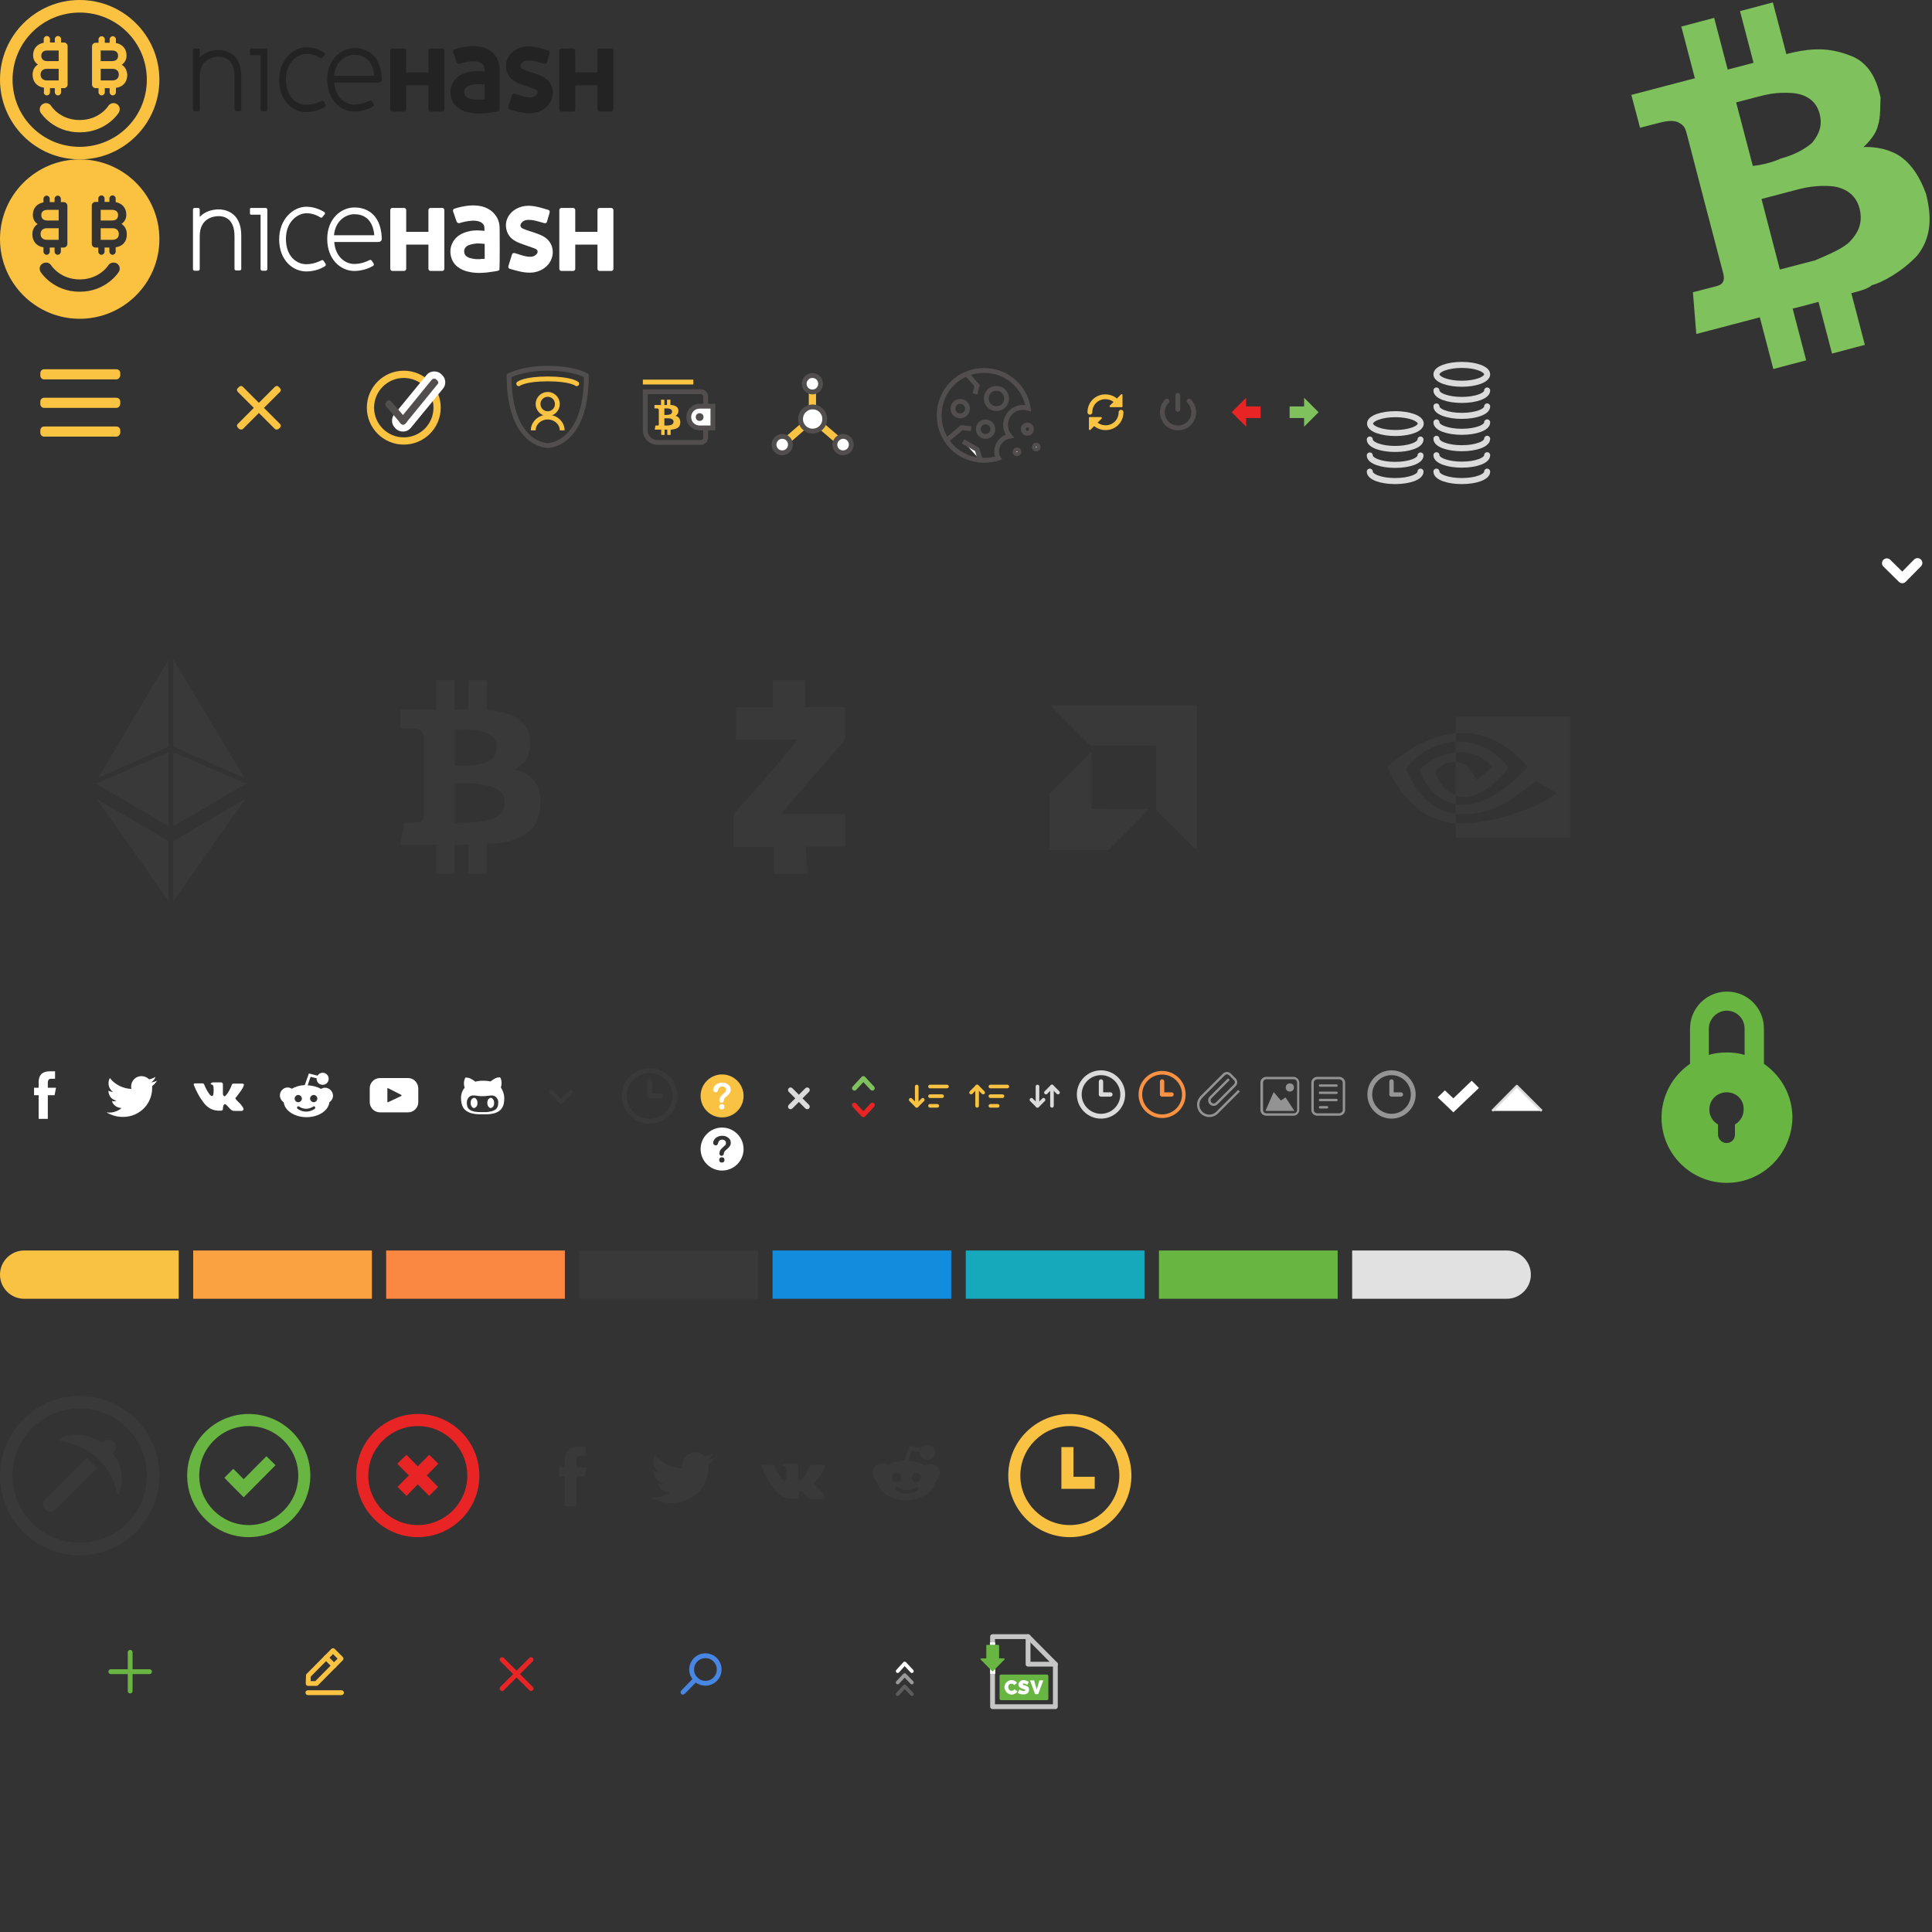 <?xml version="1.0" encoding="utf-8"?>
<!-- Generator: Adobe Illustrator 21.1.0, SVG Export Plug-In . SVG Version: 6.00 Build 0)  -->
<svg version="1.1" id="Layer_1" xmlns="http://www.w3.org/2000/svg" xmlns:xlink="http://www.w3.org/1999/xlink" x="0px" y="0px"
	 viewBox="0 0 800 800" style="enable-background:new 0 0 800 800;" xml:space="preserve">
<rect x="0" y="0" width="800" height="800" fill="#333333" stroke="none"/>
<style type="text/css">
	.st0{fill:none;stroke:#524E4E;stroke-width:2;stroke-miterlimit:10;}
	.st1{fill:#FBC342;}
	.st2{fill:none;stroke:#FBC342;stroke-width:3;stroke-miterlimit:10;}
	.st3{fill:#524E4E;}
	.st4{fill:#FFFFFF;}
	.st5{fill:none;stroke:#524E4E;stroke-width:2;stroke-linejoin:round;stroke-miterlimit:10;}
	.st6{fill:none;stroke:#FBC342;stroke-width:2;stroke-linecap:round;stroke-miterlimit:10;}
	.st7{fill:none;stroke:#FBC342;stroke-width:2;stroke-miterlimit:10;}
	.st8{fill:#FFFFFF;stroke:#524E4E;stroke-width:2;stroke-miterlimit:10;}
	.st9{fill:none;stroke:#FBC342;stroke-width:2;stroke-linecap:square;stroke-miterlimit:10;}
	.st10{fill:#7FC15D;}
	.st11{fill:none;stroke:#FBC342;stroke-width:3;stroke-linecap:round;stroke-miterlimit:10;}
	.st12{fill:#3A3939;}
	.st13{fill:#393939;}
	.st14{fill:none;stroke:#524E4E;stroke-width:2;stroke-linecap:round;stroke-miterlimit:10;}
	.st15{fill:#FAA242;}
	.st16{fill:#FA8742;}
	.st17{fill:#128DDD;}
	.st18{fill:#15A9BB;}
	.st19{fill:#68B541;}
	.st20{fill:#FAC242;}
	.st21{fill:#E1E1E1;}
	.st22{fill:none;stroke:#FFFFFF;stroke-width:4;stroke-linecap:round;stroke-linejoin:round;stroke-miterlimit:10;}
	.st23{fill:#E92424;}
	.st24{fill:none;stroke:#DBDBDB;stroke-width:2.5;stroke-linecap:round;stroke-miterlimit:10;}
	.st25{fill:none;stroke:#DBDBDB;stroke-width:2.5;stroke-miterlimit:10;}
	.st26{fill:none;stroke:#3A3939;stroke-width:2;stroke-miterlimit:10;}
	.st27{fill:none;stroke:#DBDBDB;stroke-width:2;stroke-linecap:round;stroke-miterlimit:10;}
	.st28{fill:#DBDBDB;}
	.st29{fill:none;stroke:#FAC242;stroke-width:1.5;stroke-linecap:round;stroke-linejoin:round;stroke-miterlimit:10;}
	.st30{fill:none;stroke:#FAC242;stroke-width:1.5;stroke-linecap:round;stroke-miterlimit:10;}
	.st31{fill:none;stroke:#DBDBDB;stroke-width:1.5;stroke-linecap:round;stroke-linejoin:round;stroke-miterlimit:10;}
	.st32{fill:none;stroke:#DBDBDB;stroke-width:1.5;stroke-linecap:round;stroke-miterlimit:10;}
	.st33{fill:none;stroke:#FB9142;stroke-width:1.5;stroke-linecap:round;stroke-linejoin:round;stroke-miterlimit:10;}
	.st34{fill:#FB9142;}
	.st35{fill:none;stroke:#939393;stroke-linecap:square;stroke-linejoin:round;stroke-miterlimit:10;}
	.st36{fill:#939393;}
	.st37{fill:none;stroke:#959595;stroke-width:2;stroke-linecap:round;stroke-miterlimit:10;}
	.st38{fill:#959595;}
	.st39{fill:#FFFFFF;stroke:#DBDBDB;stroke-linejoin:round;stroke-miterlimit:10;}
	.st40{fill:none;stroke:#E92424;stroke-width:2;stroke-linecap:round;stroke-linejoin:round;stroke-miterlimit:10;}
	.st41{fill:none;stroke:#FBC342;stroke-width:2;stroke-linecap:round;stroke-linejoin:round;stroke-miterlimit:10;}
	.st42{fill:none;stroke:#68B541;stroke-width:2;stroke-linecap:round;stroke-miterlimit:10;}
	.st43{fill:none;stroke:#4786E2;stroke-width:2;stroke-linecap:round;stroke-linejoin:round;stroke-miterlimit:10;}
	.st44{fill:none;stroke:#7FC15D;stroke-width:2;stroke-linecap:round;stroke-linejoin:round;stroke-miterlimit:10;}
	.st45{fill:none;stroke:#FFFFFF;stroke-width:1.5;stroke-linecap:round;stroke-linejoin:round;stroke-miterlimit:10;}
	
		.st46{opacity:0.5;fill:none;stroke:#FFFFFF;stroke-width:1.5;stroke-linecap:round;stroke-linejoin:round;stroke-miterlimit:10;enable-background:new    ;}
	
		.st47{opacity:0.2;fill:none;stroke:#FFFFFF;stroke-width:1.5;stroke-linecap:round;stroke-linejoin:round;stroke-miterlimit:10;enable-background:new    ;}
	.st48{fill:none;stroke:#C6C6C6;stroke-width:2;stroke-linecap:round;stroke-linejoin:round;stroke-miterlimit:10;}
	.st49{fill:none;stroke:#FAC242;stroke-width:5;stroke-miterlimit:10;}
	.st50{fill:#232323;}
	.st51{fill:#FBC241;}
</style>
<path class="st0" d="M412.7,187c0-3.2,2.3-5.9,5.4-6.4c-1.1-1.3-1.7-2.9-1.7-4.7c0-4,3.2-7.2,7.2-7.2c0.8,0,1.5,0.1,2.2,0.3
	c-1.4-8.9-9-15.6-18.3-15.6c-10.4,0-18.6,8.2-18.6,18.6c0,10.4,8.2,18.6,18.6,18.6c2.1,0,4-0.3,5.9-0.9
	C412.9,188.9,412.7,188,412.7,187z"/>
<path class="st1" d="M48.2,157.1H18.3c-0.9,0-1.6-0.7-1.6-1.6v-1c0-0.9,0.7-1.6,1.6-1.6h29.9c0.9,0,1.6,0.7,1.6,1.6v1
	C49.7,156.3,49,157.1,48.2,157.1z"/>
<path class="st1" d="M48.2,168.9H18.3c-0.9,0-1.6-0.7-1.6-1.6v-1c0-0.9,0.7-1.6,1.6-1.6h29.9c0.9,0,1.6,0.7,1.6,1.6v1
	C49.7,168.2,49,168.9,48.2,168.9z"/>
<path class="st1" d="M48.2,180.8H18.3c-0.9,0-1.6-0.7-1.6-1.6v-1c0-0.9,0.7-1.6,1.6-1.6h29.9c0.9,0,1.6,0.7,1.6,1.6v1
	C49.7,180,49,180.8,48.2,180.8z"/>
<path class="st1" d="M113.8,177.6l-15.3-15.3c-0.5-0.5-0.5-1.2,0-1.6l0.5-0.5c0.5-0.5,1.2-0.5,1.6,0l15.3,15.3
	c0.5,0.5,0.5,1.2,0,1.6l-0.5,0.5C115,177.9,114.2,178,113.8,177.6z"/>
<path class="st1" d="M99,177.6l-0.5-0.5c-0.5-0.5-0.5-1.2,0-1.6l15.3-15.3c0.5-0.5,1.2-0.5,1.6,0l0.5,0.5c0.5,0.5,0.5,1.2,0,1.6
	l-15.3,15.3C100.2,178,99.4,177.9,99,177.6z"/>
<circle class="st2" cx="167.2" cy="168.8" r="13.8"/>
<g>
	<path class="st3" d="M167,177.4c-0.7,0-1.3-0.2-1.8-0.6l-0.1-0.1l-0.6-0.6c-1-1-1.1-2.6-0.1-3.7l13.3-16.3l0.1-0.1
		c0.5-0.5,1.2-0.8,1.9-0.8s1.4,0.3,1.9,0.8l0.5,0.5c1,1,1.1,2.6,0.1,3.7l-13.3,16.3l-0.1,0.1C168.4,177.1,167.8,177.4,167,177.4z"/>
	<path class="st4" d="M179.8,156.8c0.3,0,0.6,0.1,0.8,0.3l0.5,0.5c0.5,0.5,0.5,1.2,0,1.6l-13.3,16.3c-0.2,0.2-0.5,0.3-0.8,0.3
		s-0.6-0.1-0.9-0.3l-0.5-0.5c-0.5-0.5-0.5-1.2,0-1.6l13.3-16.3C179.2,156.9,179.5,156.8,179.8,156.8 M179.8,153.8
		c-1.1,0-2.2,0.4-2.9,1.2l-0.1,0.1l-0.1,0.1l-13.3,16.2c-1.5,1.6-1.4,4.2,0.1,5.7l0.5,0.5l0.1,0.1l0.1,0.1c0.8,0.6,1.7,0.9,2.7,0.9
		c1.1,0,2.1-0.4,2.9-1.2l0.1-0.1l0.1-0.1l13.3-16.2c1.5-1.6,1.4-4.2-0.1-5.7l-0.5-0.5C182,154.2,180.9,153.8,179.8,153.8
		L179.8,153.8z"/>
</g>
<g>
	<path class="st3" d="M159.8,166.6l0.5-0.5c0.5-0.5,1.2-0.5,1.6,0l6.3,7.3c0.5,0.5,0.5,1.2,0,1.6l-0.5,0.5c-0.5,0.5-1.2,0.5-1.6,0
		l-6.3-7.3C159.4,167.8,159.5,167.1,159.8,166.6z"/>
</g>
<g>
	<g>
		<path class="st5" d="M226.8,152.5c-11,0-16,3.2-16,3c0,29,16,29,16,29s16,0,16-29C242.8,155.5,237.8,152.5,226.8,152.5z"/>
	</g>
</g>
<path class="st6" d="M214.8,158.9c0,0,2.4-2,12-2s12,2,12,2"/>
<g>
	<g>
		<circle class="st6" cx="226.8" cy="167.3" r="4"/>
	</g>
</g>
<path class="st7" d="M232.8,178.2c0-3-2.7-5.5-6-5.5s-6,2.5-6,5.5"/>
<g>
	<path class="st0" d="M267.2,162.2h23c1.1,0,2,0.9,2,2v17c0,1.1-0.9,2-2,2h-18c-2.8,0-5-2.2-5-5V162.2z"/>
</g>
<g>
	<path class="st8" d="M289.7,168.2h5.5v9h-5.5c-2.5,0-4.5-2-4.5-4.5S287.2,168.2,289.7,168.2z"/>
</g>
<circle class="st3" cx="289.7" cy="172.7" r="1.6"/>
<line class="st9" x1="267.2" y1="158.2" x2="286.1" y2="158.2"/>
<path id="XMLID_242_" class="st1" d="M280.8,172.7c-0.5-0.4-1.1-0.5-1.1-0.5s0.6-0.3,0.8-0.7c0.2-0.3,0.3-0.8,0.4-1.1
	c0-0.3,0.1-1.4-0.8-2c-0.7-0.5-1.4-0.7-2.5-0.7v-2.2h-1.4v2.2c-0.3,0-0.7,0-1.1,0v-2.2h-1.4v2.2c-1.4,0-2.7,0-2.7,0v1.4
	c0,0,0.6,0,0.8,0c0.2,0,0.6,0,0.8,0.2s0.2,0.3,0.2,0.7s0,5.6,0,5.7c0,0.1,0,0.3-0.1,0.4c-0.1,0.1-0.2,0.1-0.5,0.1s-0.8,0-0.8,0
	l-0.3,1.7c0,0,1.4,0,2.7,0v2.2h1.4v-2.2c0.4,0,0.8,0,1.1,0v2.2h1.4v-2.2c0.4,0,0.7,0,0.9-0.1c0.4,0,1.3-0.2,2.1-0.7
	c0.8-0.6,1-1.5,1-2.4C281.6,173.6,281.2,173,280.8,172.7z M275.1,171.8v-2.7c0,0,0.4,0,0.9,0c0.4,0,0.8,0,1.4,0.2s0.9,0.6,0.9,1.1
	s-0.2,0.8-0.6,1.1c-0.4,0.2-0.9,0.3-1.4,0.3C275.7,171.9,275.1,171.8,275.1,171.8z M278.2,175.8c-0.3,0.2-0.9,0.3-1.6,0.4
	c-0.6,0-1.5,0-1.5,0v-3c0,0,0.9,0,1.6,0s1.3,0.2,1.5,0.3s0.7,0.4,0.7,1.1C278.9,175.3,278.5,175.6,278.2,175.8z"/>
<path class="st10" d="M797.5,80.2c-3.8-10.5-9.2-15.3-13.9-17.2c-5.9-2.6-12-2.1-12-2.1s5.1-4.4,6-8.9c1.2-3.4,0.9-8.6,1.1-11.7
	c-0.8-2.9-2.6-13.9-12.9-17.4c-8.1-3.1-15.4-3.3-26.1-0.5L734.1,1l-13.6,3.6l5.6,21.4c-2.9,0.8-6.8,1.8-10.7,2.8l-5.6-21.4L696.2,11
	l5.6,21.4c-13.6,3.6-26.3,6.9-26.3,6.9l3.6,13.6c0,0,5.8-1.5,7.8-2c1.9-0.5,5.8-1.5,8.3-0.1s2.7,2.4,3.7,6.3s14.2,54.6,14.5,55.5
	c0.3,1,0.8,2.9,0,4.2c-0.7,1.2-1.7,1.5-4.6,2.2c-2.9,0.8-7.8,2-7.8,2l1.4,17.3c0,0,13.6-3.6,26.3-6.9l5.6,21.4l13.6-3.6l-5.6-21.4
	c3.9-1,7.8-2,10.7-2.8l5.6,21.4l13.6-3.6l-5.6-21.4c3.9-1,6.8-1.8,8.5-3.3c3.9-1,12.2-5.3,18.7-12.2C800.1,98.2,799.8,89,797.5,80.2
	z M725.8,68.7l-6.9-26.3c0,0,3.9-1,8.8-2.3c3.9-1,7.8-2,14.1-1.6c6.4,0.4,10.3,3.6,11.6,8.4s0.1,8.3-3,12.2c-3.4,3-8,5.2-12.9,6.5
	C731.9,68.2,725.8,68.7,725.8,68.7z M766.2,99.8c-2.4,2.7-8,5.2-14.6,8c-5.8,1.5-14.6,3.8-14.6,3.8l-7.6-29.2c0,0,8.8-2.3,15.6-4.1
	c6.8-1.8,13.2-1.4,15.4-0.9s7.8,2.1,9.6,8.9C771.7,93.2,768.6,97.1,766.2,99.8z"/>
<polyline class="st11" points="349.1,184.1 336.4,173.2 336.4,158.9 "/>
<line class="st11" x1="323.9" y1="184.1" x2="336.4" y2="173.2"/>
<g>
	<path class="st8" d="M323.9,180.7c1.9,0,3.4,1.5,3.4,3.4s-1.5,3.4-3.4,3.4s-3.4-1.5-3.4-3.4C320.5,182.3,322,180.7,323.9,180.7z"/>
	<path class="st8" d="M349.1,180.7c1.9,0,3.4,1.5,3.4,3.4s-1.5,3.4-3.4,3.4s-3.4-1.5-3.4-3.4C345.7,182.3,347.3,180.7,349.1,180.7z"
		/>
	<path class="st8" d="M336.4,155.5c1.9,0,3.4,1.5,3.4,3.4s-1.5,3.4-3.4,3.4s-3.4-1.5-3.4-3.4S334.5,155.5,336.4,155.5z"/>
	<path class="st8" d="M336.5,168.5c2.8,0,5,2.2,5,5s-2.2,5-5,5s-5-2.2-5-5S333.7,168.5,336.5,168.5z"/>
</g>
<path class="st6" d="M464.2,170.7c0,3.6-2.8,6.4-6.4,6.4c-2,0-3.8-0.9-5-2.3"/>
<path class="st6" d="M451.3,170.7c0-3.6,2.8-6.4,6.4-6.4c2.4,0,4.4,1.2,5.5,3.1"/>
<path class="st0" d="M416.8,165c0,2.4-1.8,4.2-4.2,4.2s-4.2-1.8-4.2-4.2s1.8-4.2,4.2-4.2S416.8,162.7,416.8,165z"/>
<path class="st0" d="M400.6,169.2c0,1.7-1.3,3-3,3s-3-1.3-3-3s1.3-3,3-3C399.3,166.2,400.6,167.5,400.6,169.2z"/>
<path class="st0" d="M411.1,177.7c0,1.7-1.3,3-3,3s-3-1.3-3-3s1.3-3,3-3C409.7,174.7,411.1,176,411.1,177.7z"/>
<polyline class="st0" points="391.9,182.4 398.2,177.1 402.1,177.5 "/>
<polyline class="st0" points="400.3,154.8 404.6,159.7 403.7,163.1 "/>
<polyline class="st8" points="406,190.6 404.6,186.1 398.8,182.8 "/>
<circle class="st0" cx="425.4" cy="177.7" r="1.7"/>
<circle class="st8" cx="421.1" cy="187.1" r="0.8"/>
<circle class="st8" cx="429.1" cy="185.1" r="0.8"/>
<g>
	<polygon class="st12" points="69.8,342.1 69.8,311.4 39.8,324.5 	"/>
	<polygon class="st12" points="69.8,309.2 69.8,273.1 40.7,322 	"/>
	<polygon class="st12" points="71.8,273.1 71.8,309.2 101.3,322.2 	"/>
	<polygon class="st12" points="71.8,311.4 71.8,342.1 101.9,324.5 	"/>
	<polygon class="st12" points="69.8,373.1 69.8,348.3 40,330.8 	"/>
	<polygon class="st12" points="71.8,373.1 101.6,330.8 71.8,348.3 	"/>
</g>
<path class="st12" d="M219.4,321.4c-2.6-1.9-6.3-2.7-6.3-2.7s3.1-1.8,4.4-3.6c1.3-1.8,1.9-4.6,2-6c0.1-1.5,0.4-7.5-4.4-11
	c-3.7-2.7-7.8-3.8-13.5-4.1v-12.3H194v12.1c-1.7,0-3.7,0-5.8,0v-12.1h-7.6v12.1c-7.7,0-14.8,0-14.8,0v7.8c0,0,3.2,0,4.4,0
	s3.3,0.1,4.2,1.1s1.1,1.5,1.1,3.5c0,1.9,0,30.5,0,31.3s-0.2,1.7-0.8,2.3c-0.6,0.6-1.3,0.8-2.8,0.8s-4.5,0-4.5,0l-1.6,9.1
	c0,0,7.4,0,14.8,0v12.1h7.6v-12.1c2.3,0,4.3,0,5.8,0v12.1h7.6v-12.3c1.9-0.1,3.8-0.3,4.9-0.4c2.2-0.3,7-0.9,11.6-4
	c4.5-3.2,5.6-8.2,5.7-13.2C223.8,326.8,221.9,323.4,219.4,321.4z M188.3,316.9v-14.6c0,0,2.4-0.2,4.8-0.2c2.4,0.1,4.4,0.1,7.6,1.1
	c3.1,1,5,3.3,5,6c0.1,2.8-1.1,4.6-3.2,5.8c-2.1,1.2-5,1.8-7.8,1.9C191.9,317,188.3,316.9,188.3,316.9z M205.2,338.4
	c-1.7,1-5.2,1.8-8.5,2.1c-3.3,0.3-8.4,0.2-8.4,0.2v-16.2c0,0,4.8-0.3,8.5,0s6.9,1.2,8.3,1.9c1.4,0.7,3.9,2.3,3.9,6
	C209,336,207,337.5,205.2,338.4z"/>
<path class="st12" d="M330.4,306.3c-8.8,0-17.2,0-25.6,0c0-4.5,0-8.8,0-13.4c5.1,0,10,0,15.2,0c0-3.9,0-7.3,0-11.2
	c4.5,0,8.9,0,13.5,0c0,3.6,0,7.2,0,11.1c5.6,0,11,0,16.4,0c0,4.4,0,8.5,0,12.7c0,0.7-0.5,1.5-0.9,2c-3.9,4.5-7.9,8.9-11.8,13.4
	c-4.5,5.2-8.9,10.6-13.8,16.2c9.1,0,17.8,0,26.6,0c0,4.7,0,8.9,0,13.5c-5.3,0-10.7,0-16.4,0c0.3,3.9,0.4,7.5,0.7,11.2
	c-4.7,0-9.2,0-13.9,0c0-3.6,0-7.2,0-11.1c-5.6,0-11,0-16.6,0c0-4.4,0-8.5,0-12.7c0-0.8,0.5-1.6,1.1-2.1c4.9-5.7,10.2-11.5,15.1-17.2
	C323.3,314.7,326.7,310.7,330.4,306.3z"/>
<g>
	<path class="st13" d="M495.6,351.5c-0.9,0.2-1.3-0.5-1.8-1c-5.1-5-10.1-10.1-15.2-15.2c0-8.8,0-17.6,0-26.6c-9.1,0-18.1,0-27.2,0
		c-5.5-5.5-10.9-10.9-16.4-16.4c0,0,0-0.2,0-0.3c20.2,0,40.4,0,60.6,0C495.6,311.9,495.6,331.7,495.6,351.5z"/>
	<path class="st13" d="M434.5,352c0-7.8,0-15.6,0-23.3c5.8-5.8,11.5-11.5,17.3-17.3h0.1c0.1,0.1,0.1,0.1,0.1,0.2
		c0,7.7,0,15.4,0,23.3c7.7,0.1,15.4,0,23.6,0.1c-0.7,0.8-1,1.3-1.5,1.8c-4.6,4.6-9.2,9.2-13.8,13.8c-0.4,0.4-0.8,1-1.2,1.4
		C451.1,352,442.8,352,434.5,352z"/>
</g>
<g>
	<path class="st13" d="M650.2,296.8c0,16.7,0,33.3,0,50c-15.8,0-31.6,0-47.4,0c0-1.9,0-3.8,0-5.7c-1.6-0.3-3.1-0.5-4.6-0.9
		c-7.2-1.8-12.8-5.9-17.3-11.6c-2.5-3.1-4.5-6.6-6.1-10.3c-0.2-0.5-0.2-0.9,0.3-1.3c5.9-5.2,12.4-9.4,19.9-11.8
		c2.4-0.8,4.9-1.1,7.3-1.6c0.1,0,0.3,0,0.5-0.1c0-2.2,0-4.4,0-6.7C618.6,296.8,634.4,296.8,650.2,296.8z M632.6,317.4
		c-1.4-1.4-2.6-2.8-4-4c-5.8-5.3-12.3-8.9-20.2-9.8c-1.8-0.2-3.7,0-5.5,0c0,1.2,0,2.3,0,3.4c1.8,0.1,3.5,0.1,5.2,0.4
		c6.7,1.2,11.9,4.9,16.2,9.9c0.3,0.4,0.3,0.6,0,1c-2.6,3.2-5.4,6.2-8.9,8.5c-2.9,1.9-5.9,3.3-9.5,3.2c-1,0-2-0.3-3.1-0.4
		c0,0.9,0,1.8,0,2.7c0,0.5,0.2,0.7,0.7,0.8c3.3,0.4,6.5,0.1,9.5-1.1C620.9,329,626.9,323.6,632.6,317.4z M636.1,323.5
		c-3.7,2.7-7.2,5.4-10.9,7.8c-5.5,3.6-11.6,5.7-18.3,5.8c-1.3,0-2.7,0-4.1,0c0,1.2,0,2.4,0,3.6c9.3,1.5,32.9-4.7,41.7-12.4
		C641.6,326.7,638.8,325,636.1,323.5z M602.7,337c0-1.3,0-2.6,0-3.8c0-0.1-0.3-0.3-0.5-0.4c-0.8-0.3-1.6-0.4-2.4-0.7
		c-6.1-2.3-9.6-6.9-11.7-12.9c-0.1-0.2,0.1-0.7,0.3-0.9c3-2.8,6.5-4.9,10.5-6c1.2-0.3,2.5-0.6,3.8-0.8c0-1.4,0-2.9,0-4.4
		c-0.7,0.1-1.4,0.1-2.1,0.2c-7.3,1.2-13.3,4.7-17.9,10.4c-0.2,0.2-0.3,0.8-0.2,1.1c2,5.2,4.9,9.8,9.3,13.4
		C594.9,334.8,598.6,336.4,602.7,337z M611.5,323c2.2-1.8,4.3-3.6,6.4-5.4c-4-4.3-8.7-6.6-14.5-6c-0.2,0-0.5,0.4-0.5,0.6
		c-0.1,0.9-0.1,1.9,0,2.8c0,0.2,0.3,0.6,0.5,0.6c3,0.3,5,2.2,6.5,4.7C610.3,321.2,610.9,322,611.5,323z M602.7,329.2
		c0-4.6,0-9.1,0-13.7c-0.4,0-0.8,0-1.1,0c-2.9,0.2-5.1,1.6-7.1,3.6c-0.2,0.2-0.2,0.7-0.1,0.9c0.6,1.4,1.2,2.8,2,4
		C597.9,326.4,599.9,328.2,602.7,329.2z"/>
</g>
<path class="st1" d="M451.2,172.7h4.7c0.3,0,0.5,0.4,0.3,0.6l-4.7,4.7c-0.2,0.2-0.6,0.1-0.6-0.3V173
	C450.9,172.8,451,172.7,451.2,172.7z"/>
<path class="st1" d="M464.5,168.6h-4.7c-0.3,0-0.5-0.4-0.3-0.6l4.7-4.7c0.2-0.2,0.6-0.1,0.6,0.3v4.7
	C464.9,168.5,464.7,168.6,464.5,168.6z"/>
<path class="st14" d="M492.4,166.1c1.1,1.2,1.9,2.8,1.9,4.6c0,3.6-2.9,6.5-6.5,6.5s-6.5-2.9-6.5-6.5c0-1.8,0.7-3.4,1.9-4.6"/>
<g>
	<path class="st3" d="M487.7,170.5L487.7,170.5c-0.6,0-1-0.5-1-1v-5.8c0-0.5,0.4-1,1-1l0,0c0.5,0,1,0.4,1,1v5.8
		C488.7,170.1,488.3,170.5,487.7,170.5z"/>
</g>
<path class="st4" d="M20.9,446.7h1.9v-3.1h-2.3l0,0c-3.7,0.1-4.4,2.2-4.5,4.3l0,0v2.5h-1.9v3.1H16v9.8h3.8v-9.8h2.8l0.6-3.1h-3.4
	v-2.2C19.8,447.5,20.2,446.7,20.9,446.7z"/>
<path class="st4" d="M65,447.5c-0.4,0.2-1.4,0.6-2.4,0.7c0.6-0.3,1.6-1.5,1.8-2.3c-0.6,0.4-2,1-2.7,1l0,0c-0.8-0.8-1.9-1.3-3.1-1.3
	c-2.4,0-4.3,1.9-4.3,4.3c0,0.3,0,0.7,0.1,1l0,0c-3.2-0.1-6.8-1.7-8.9-4.5c-1.3,2.3-0.2,4.8,1.3,5.7c-0.5,0-1.4-0.1-1.9-0.5
	c0,1.5,0.7,3.5,3.3,4.2c-0.5,0.3-1.4,0.2-1.8,0.1c0.1,1.3,1.9,2.9,3.9,2.9c-0.7,0.8-3.3,2.3-6.2,1.8c2,1.2,4.3,1.9,6.8,1.9
	c7,0,12.4-5.6,12.1-12.6l0,0c0,0,0,0,0-0.1c0,0,0,0,0-0.1C63.5,449.3,64.4,448.6,65,447.5z"/>
<path class="st4" d="M98,455.6c0.7,0.7,1.4,1.3,2,2.1c0.3,0.3,0.5,0.7,0.7,1.1c0.3,0.5,0,1.1-0.5,1.2h-3c-0.8,0.1-1.4-0.3-1.9-0.8
	c-0.4-0.4-0.8-0.9-1.2-1.3c-0.2-0.2-0.3-0.4-0.5-0.5c-0.4-0.3-0.8-0.2-1,0.2c-0.2,0.4-0.3,0.9-0.3,1.4c0,0.7-0.2,0.9-1,0.9
	c-1.5,0.1-3-0.2-4.3-0.9c-1.2-0.7-2.1-1.6-2.9-2.7c-1.6-2.1-2.8-4.5-3.8-6.9c-0.2-0.5-0.1-0.8,0.5-0.8c1,0,2,0,3,0
	c0.4,0,0.7,0.2,0.8,0.6c0.5,1.3,1.2,2.6,2,3.7c0.2,0.3,0.4,0.6,0.8,0.8c0.4,0.2,0.6,0.2,0.8-0.2c0.1-0.2,0.2-0.5,0.2-0.8
	c0.1-0.9,0.1-1.8,0-2.7c-0.1-0.6-0.4-0.9-1-1c-0.3-0.1-0.2-0.2-0.1-0.3c0.2-0.3,0.5-0.5,0.9-0.5h3.4c0.5,0.1,0.7,0.3,0.7,0.9v3.8
	c0,0.2,0.1,0.8,0.5,1c0.3,0.1,0.5-0.1,0.7-0.3c0.8-0.9,1.4-1.9,1.9-3c0.2-0.5,0.4-1,0.6-1.4c0.1-0.4,0.4-0.5,0.8-0.5h3.3
	c0.1,0,0.2,0,0.3,0c0.6,0.1,0.7,0.3,0.5,0.9c-0.3,0.9-0.8,1.6-1.3,2.3c-0.6,0.8-1.1,1.5-1.7,2.3C97.3,454.6,97.4,454.9,98,455.6
	L98,455.6z"/>
<path class="st4" d="M134.6,450.4c-0.6,0-1.2,0.2-1.7,0.5c-1.5-0.9-3.5-1.4-5.5-1.5l1.2-3.5l2.5,0.6c0,0.1,0,0.2,0,0.2
	c0,1.4,1.1,2.5,2.5,2.5s2.5-1.1,2.5-2.5s-1.1-2.5-2.5-2.5c-0.9,0-1.7,0.5-2.1,1.2l-3.6-0.9l-1.7,4.8c-2.1,0.1-4,0.7-5.5,1.6
	c0,0,0.1,0,0.1-0.1c-0.5-0.3-1.1-0.5-1.7-0.5c-1.8,0-3.2,1.5-3.2,3.3c0,1.2,0.7,2.3,1.6,2.9c0.4,3.4,4.5,6.1,9.4,6.1
	c5,0,9.1-2.7,9.5-6.2c0.9-0.6,1.5-1.6,1.5-2.8C137.8,451.9,136.4,450.4,134.6,450.4z M122,454.9c0-0.8,0.7-1.5,1.5-1.5
	s1.5,0.7,1.5,1.5s-0.7,1.5-1.5,1.5S122,455.8,122,454.9z M130.3,459.2c-1.3,0.8-2.5,1.1-3.5,1.1c-2.1,0-3.5-1.1-3.6-1.2
	c-0.2-0.2-0.3-0.5-0.1-0.8c0.2-0.2,0.5-0.3,0.8-0.1c0.1,0.1,2.6,2,5.8,0c0.3-0.2,0.6-0.1,0.8,0.2C130.6,458.6,130.5,459,130.3,459.2
	z M129.9,456.4c-0.8,0-1.5-0.7-1.5-1.5s0.7-1.5,1.5-1.5s1.5,0.7,1.5,1.5S130.7,456.4,129.9,456.4z"/>
<g>
	<path class="st4" d="M169,446.4h-11.7c-2.3,0-4.2,1.9-4.2,4.2v5.8c0,2.3,1.9,4.2,4.2,4.2H169c2.3,0,4.2-1.9,4.2-4.2v-5.8
		C173.1,448.3,171.3,446.4,169,446.4z M166.2,453.8l-5.5,2.6c-0.1,0.1-0.3,0-0.3-0.2v-5.4c0-0.2,0.2-0.3,0.3-0.2l5.5,2.8
		C166.3,453.5,166.3,453.7,166.2,453.8z"/>
</g>
<path class="st4" d="M208.8,454.8c0,1.5-0.2,2.7-0.7,3.6c-0.3,0.6-0.7,1-1.1,1.4c-0.5,0.4-1,0.7-1.5,0.9c-0.5,0.2-1.1,0.4-1.8,0.5
	s-1.3,0.2-1.9,0.2c-0.5,0-1.1,0-1.8,0c-0.6,0-1.1,0-1.5,0c-0.5,0-1-0.1-1.6-0.1c-0.6-0.1-1.2-0.2-1.6-0.3c-0.5-0.1-1-0.3-1.5-0.6
	c-0.5-0.2-0.9-0.5-1.3-0.9s-0.7-0.8-0.9-1.2c-0.4-0.9-0.7-2.1-0.7-3.6c0-1.7,0.5-3.1,1.5-4.3c-0.2-0.6-0.3-1.2-0.3-1.8
	c0-0.8,0.2-1.6,0.6-2.4c0.8,0,1.5,0.1,2.1,0.4s1.3,0.7,2,1.3c1.1-0.3,2.2-0.4,3.3-0.4s2.1,0.1,3,0.3c0.8-0.6,1.4-1,2-1.3
	s1.3-0.4,2-0.4c0.4,0.7,0.6,1.5,0.6,2.4c0,0.6-0.1,1.2-0.3,1.8C208.3,451.7,208.8,453.1,208.8,454.8z M205.6,454.5
	c-0.5-0.6-1.2-0.9-2-0.9c-0.3,0-1,0.1-2.1,0.2c-0.5,0.1-1.1,0.1-1.7,0.1s-1.2,0-1.7-0.1c-1.1-0.2-1.8-0.2-2.1-0.2
	c-0.9,0-1.5,0.3-2,0.9s-0.7,1.3-0.7,2.2c0,0.6,0.1,1.2,0.3,1.7s0.5,0.8,0.9,1.1c0.4,0.3,0.8,0.5,1.3,0.6c0.5,0.2,1,0.3,1.5,0.3
	c0.5,0.1,1,0.1,1.6,0.1h1.8c0.6,0,1.1,0,1.6-0.1s1-0.2,1.5-0.3c0.5-0.2,1-0.4,1.3-0.6c0.4-0.3,0.6-0.6,0.9-1.1
	c0.2-0.5,0.3-1,0.3-1.7C206.4,455.8,206.1,455.1,205.6,454.5z M204,458.4c-0.2,0.2-0.5,0.4-0.8,0.4s-0.6-0.1-0.8-0.4
	c-0.2-0.2-0.4-0.5-0.5-0.8s-0.1-0.6-0.1-0.9s0-0.6,0.1-0.9s0.2-0.6,0.5-0.8c0.2-0.2,0.5-0.4,0.8-0.4s0.6,0.1,0.8,0.4
	c0.2,0.2,0.4,0.5,0.5,0.8s0.1,0.6,0.1,0.9s0,0.6-0.1,0.9S204.3,458.2,204,458.4z M197.1,458.4c-0.2,0.2-0.5,0.4-0.8,0.4
	s-0.6-0.1-0.8-0.4c-0.2-0.2-0.4-0.5-0.5-0.8s-0.1-0.6-0.1-0.9s0-0.6,0.1-0.9s0.2-0.6,0.5-0.8c0.2-0.2,0.5-0.4,0.8-0.4
	s0.6,0.1,0.8,0.4c0.2,0.2,0.4,0.5,0.5,0.8s0.1,0.6,0.1,0.9s0,0.6-0.1,0.9S197.3,458.2,197.1,458.4z"/>
<path class="st15" d="M80,517.8c24.7,0,49.3,0,74,0c0,6.7,0,13.3,0,20c-24.7,0-49.3,0-74,0C80,531.1,80,524.5,80,517.8z"/>
<path class="st16" d="M159.9,517.8c24.7,0,49.3,0,74,0v20h-74C159.9,531.1,159.9,524.5,159.9,517.8z"/>
<rect x="239.9" y="517.8" class="st12" width="74" height="20"/>
<path class="st17" d="M393.9,537.8h-74v-20c24.7,0,49.3,0,74,0V537.8z"/>
<path class="st18" d="M473.9,537.8h-74v-20c24.7,0,49.3,0,74,0V537.8z"/>
<path class="st19" d="M553.9,537.8c-24.7,0-49.3,0-74,0v-20c24.7,0,49.3,0,74,0V537.8z"/>
<path class="st20" d="M10,537.8h64v-20H10c-5.5,0-10,4.5-10,10l0,0C0,533.3,4.5,537.8,10,537.8z"/>
<path class="st21" d="M623.9,517.8h-64v20h64c5.5,0,10-4.5,10-10l0,0C633.9,522.3,629.4,517.8,623.9,517.8z"/>
<polyline class="st22" points="781.3,233.2 787.7,239.5 794,233.1 "/>
<path class="st23" d="M516,176.7l-6-6l6-6v3.6h6v4.8h-6V176.7z"/>
<path class="st10" d="M540,164.7l6,6l-6,6v-3.6h-6v-4.8h6V164.7z"/>
<path class="st24" d="M588.2,195.3c0,2.2-4.7,3.9-10.5,3.9s-10.5-1.7-10.5-3.9"/>
<path class="st24" d="M588.2,188.6c0,2.2-4.7,3.9-10.5,3.9s-10.5-1.7-10.5-3.9"/>
<path class="st24" d="M588.2,182c0,2.2-4.7,3.9-10.5,3.9s-10.5-1.7-10.5-3.9"/>
<ellipse class="st25" cx="577.8" cy="175.4" rx="10.5" ry="3.9"/>
<path class="st24" d="M615.8,174.9c0,2.2-4.7,3.9-10.5,3.9s-10.5-1.7-10.5-3.9"/>
<path class="st24" d="M615.8,168.3c0,2.2-4.7,3.9-10.5,3.9s-10.5-1.7-10.5-3.9"/>
<path class="st24" d="M615.8,161.7c0,2.2-4.7,3.9-10.5,3.9s-10.5-1.7-10.5-3.9"/>
<ellipse class="st25" cx="605.3" cy="155" rx="10.5" ry="3.9"/>
<path class="st24" d="M615.8,181.7c0,2.2-4.7,3.9-10.5,3.9s-10.5-1.7-10.5-3.9"/>
<path class="st24" d="M615.8,188.5c0,2.2-4.7,3.9-10.5,3.9s-10.5-1.7-10.5-3.9"/>
<path class="st24" d="M615.8,195.3c0,2.2-4.7,3.9-10.5,3.9s-10.5-1.7-10.5-3.9"/>
<path class="st12" d="M236.9,451.6c-0.3-0.3-0.9-0.3-1.2,0l-3.4,3.4l-3.4-3.4c-0.2-0.2-0.4-0.3-0.6-0.3l0,0c-0.2,0-0.5,0.1-0.6,0.3
	c-0.3,0.3-0.3,0.9,0,1.2l4,4c0.2,0.2,0.4,0.3,0.6,0.3l0,0c0.2,0,0.5-0.1,0.6-0.3l4-4C237.2,452.5,237.2,451.9,236.9,451.6z"/>
<circle class="st26" cx="269" cy="453.8" r="10.5"/>
<path class="st12" d="M269,454.1L269,454.1c-0.5,0-1,0.3-1-0.3v-6.3c0-0.5,0.5-1,1-1l0,0c0.5,0,1,0.5,1,1v6.3
	C270,454.4,269.5,454.1,269,454.1z"/>
<path class="st12" d="M268,453.8L268,453.8c0-0.6,0.5-1,1-1h4.5c0.5,0,1,0.4,1,1l0,0c0,0.5-0.5,1-1,1H269
	C268.5,454.8,268,454.4,268,453.8z"/>
<circle class="st27" cx="455.9" cy="453.2" r="9"/>
<path class="st28" d="M455.9,453.5L455.9,453.5c-0.4,0-0.9,0.3-0.9-0.3v-5.4c0-0.4,0.4-0.9,0.9-0.9l0,0c0.4,0,0.9,0.4,0.9,0.9v5.4
	C456.7,453.7,456.3,453.5,455.9,453.5z"/>
<path class="st28" d="M455,453.2L455,453.2c0-0.5,0.4-0.9,0.9-0.9h3.9c0.4,0,0.9,0.3,0.9,0.9l0,0c0,0.4-0.4,0.9-0.9,0.9h-3.9
	C455.4,454.1,455,453.7,455,453.2z"/>
<path class="st20" d="M299,444.9c-4.9,0-8.9,4-8.9,8.9s4,8.9,8.9,8.9s8.9-4,8.9-8.9S303.9,444.9,299,444.9z"/>
<g>
	<path class="st4" d="M295.3,451.4c0-0.5,0.1-0.9,0.4-1.4s0.7-0.9,1.3-1.2c0.6-0.3,1.2-0.5,2-0.5c0.7,0,1.3,0.1,1.9,0.4
		c0.5,0.3,1,0.6,1.3,1.1c0.3,0.4,0.4,0.9,0.4,1.5c0,0.4-0.1,0.8-0.3,1.1s-0.4,0.6-0.6,0.8c-0.2,0.2-0.6,0.6-1.2,1.1
		c-0.2,0.2-0.3,0.3-0.4,0.4s-0.2,0.2-0.2,0.3c0,0.1-0.1,0.2-0.1,0.3c0,0.1-0.1,0.3-0.1,0.5c-0.1,0.5-0.4,0.8-0.9,0.8
		c-0.3,0-0.5-0.1-0.6-0.2s-0.3-0.4-0.3-0.7c0-0.4,0.1-0.8,0.2-1.1c0.1-0.3,0.3-0.6,0.5-0.8c0.2-0.2,0.5-0.5,0.8-0.8s0.5-0.5,0.7-0.6
		c0.1-0.1,0.3-0.3,0.4-0.5s0.1-0.4,0.1-0.6c0-0.4-0.1-0.7-0.4-1s-0.7-0.4-1.1-0.4c-0.5,0-0.9,0.1-1.2,0.4s-0.5,0.7-0.6,1.2
		c-0.2,0.6-0.5,0.8-0.9,0.8c-0.3,0-0.5-0.1-0.7-0.3C295.4,451.8,295.3,451.6,295.3,451.4z M298.9,459.4c-0.3,0-0.6-0.1-0.8-0.3
		s-0.3-0.5-0.3-0.8s0.1-0.6,0.3-0.8c0.2-0.2,0.5-0.3,0.8-0.3s0.6,0.1,0.8,0.3c0.2,0.2,0.3,0.5,0.3,0.8s-0.1,0.6-0.3,0.8
		S299.2,459.4,298.9,459.4z"/>
</g>
<g>
	<g>
		<path class="st28" d="M332.3,454.8l2.7-2.7c0.4-0.4,0.4-1.1,0-1.5s-1.1-0.4-1.5,0l-2.7,2.7l-2.7-2.7c-0.4-0.4-1.1-0.4-1.5,0
			s-0.4,1.1,0,1.5l2.7,2.7l-2.7,2.7c-0.4,0.4-0.4,1.1,0,1.5s1.1,0.4,1.5,0l2.7-2.7l2.7,2.7c0.4,0.4,1.1,0.4,1.5,0s0.4-1.1,0-1.5
			L332.3,454.8z"/>
	</g>
</g>
<path id="XMLID_6_" class="st12" d="M33,578c-18.2,0-33,14.8-33,33s14.8,33,33,33s33-14.8,33-33S51.2,578,33,578z M33,638.8
	c-15.4,0-27.8-12.4-27.8-27.8s12.4-27.8,27.8-27.8s27.8,12.4,27.8,27.8S48.4,638.8,33,638.8z"/>
<path class="st12" d="M49.2,618.4c0,0,0.1-0.2,0.2-0.5c0.1-0.3,0.3-0.7,0.5-1.3c0.3-1.1,0.6-2.8,0.6-4.7c-0.1-2-0.6-4.3-1.6-6.5
	c-0.3-0.6-0.6-1.1-0.9-1.7c-0.3-0.6-0.7-1.1-1.1-1.6l-0.7-0.8c-0.2-0.3-0.4-0.5-0.6-0.7c-0.5-0.5-0.9-1-1.4-1.5
	c-1-0.9-2.1-1.7-3.2-2.4c-0.6-0.3-1.1-0.7-1.7-0.9c-0.6-0.3-1.2-0.5-1.8-0.7c-1.2-0.4-2.4-0.7-3.5-0.9c-1.1-0.1-2.2-0.2-3.2-0.1
	c-1,0-1.9,0.2-2.7,0.4s-1.5,0.4-2,0.6c-0.6,0.2-0.9,0.4-1.2,0.6c-0.3,0.1-0.4,0.2-0.4,0.2l-0.2,0.1c-0.1,0-0.1,0.1-0.1,0.2
	c0,0.1,0.1,0.3,0.2,0.3c0,0,0.1,0,0.4,0.1c0.3,0,0.6,0.1,1.1,0.2c0.5,0.1,1,0.2,1.7,0.4c0.6,0.2,1.4,0.4,2.2,0.6
	c1.6,0.5,3.4,1.2,5.2,2.2s3.6,2.3,5.2,3.7c0.8,0.7,1.6,1.5,2.3,2.3s1.3,1.6,1.9,2.5c1.1,1.7,2,3.4,2.6,4.9s1,2.8,1.3,3.8
	c0.3,0.9,0.4,1.5,0.4,1.5c0,0.1,0.1,0.1,0.1,0.2c0.1,0.1,0.3,0,0.4-0.1V618.4z"/>
<g>
	<path class="st12" d="M43.1,605.2l4-4c1.2-1.2,1.2-3.1,0-4.2s-3.1-1.2-4.2,0l-4,4L43.1,605.2z"/>
	<path class="st12" d="M36,603.7l-17.2,17.2c-1.2,1.2-1.2,3.1,0,4.2s3.1,1.2,4.2,0l17.2-17.2L36,603.7z"/>
</g>
<polyline class="st29" points="377.1,455.4 379.6,457.9 382.1,455.4 "/>
<line class="st30" x1="379.6" y1="457.9" x2="379.6" y2="449.9"/>
<line class="st30" x1="385.1" y1="449.9" x2="392.1" y2="449.9"/>
<line class="st30" x1="385.1" y1="453.9" x2="390.1" y2="453.9"/>
<line class="st30" x1="385.1" y1="457.9" x2="388.1" y2="457.9"/>
<polyline class="st29" points="402.1,452.4 404.6,449.9 407.1,452.4 "/>
<line class="st30" x1="404.6" y1="449.9" x2="404.6" y2="457.9"/>
<line class="st30" x1="410.1" y1="449.9" x2="417.1" y2="449.9"/>
<line class="st30" x1="410.1" y1="453.9" x2="415.1" y2="453.9"/>
<line class="st30" x1="410.1" y1="457.9" x2="413.1" y2="457.9"/>
<polyline class="st31" points="427.1,455.4 429.6,457.9 432.1,455.4 "/>
<line class="st32" x1="429.6" y1="457.9" x2="429.6" y2="449.9"/>
<polyline class="st31" points="433.1,452.4 435.6,449.9 438.1,452.4 "/>
<line class="st32" x1="435.6" y1="449.9" x2="435.6" y2="457.9"/>
<circle class="st33" cx="481.2" cy="453.2" r="9"/>
<path class="st34" d="M481.2,453.5L481.2,453.5c-0.4,0-0.9,0.3-0.9-0.3v-5.4c0-0.4,0.4-0.9,0.9-0.9l0,0c0.4,0,0.9,0.4,0.9,0.9v5.4
	C482,453.7,481.6,453.5,481.2,453.5z"/>
<path class="st34" d="M480.3,453.2L480.3,453.2c0-0.5,0.4-0.9,0.9-0.9h3.9c0.4,0,0.9,0.3,0.9,0.9l0,0c0,0.4-0.4,0.9-0.9,0.9h-3.9
	C480.7,454.1,480.3,453.7,480.3,453.2z"/>
<path class="st19" d="M103,585.5c-14.1,0-25.5,11.4-25.5,25.5s11.4,25.5,25.5,25.5s25.5-11.4,25.5-25.5S117.1,585.5,103,585.5z
	 M103,631.5c-11.3,0-20.5-9.2-20.5-20.5s9.2-20.5,20.5-20.5s20.5,9.2,20.5,20.5S114.3,631.5,103,631.5z"/>
<path class="st19" d="M114.1,606.7L100.9,620l-3.7-3.7l0,0l-4.3-4.4l3.7-3.7l4.3,4.3l9.4-9.5L114.1,606.7z"/>
<g>
	<g>
		<path class="st12" d="M238.7,604.7c0-0.9,0.5-1.9,1.4-1.9h2.4V599h-2.9c-4.7,0.1-5.6,2.7-5.7,5.4v3.1h-2.4v3.9h2.4v12.2h4.8v-12.2
			h3.5l0.8-3.9h-4.3V604.7z M295.2,601.8c-0.8,0.5-2.5,1.2-3.4,1.2c-1-1-2.4-1.6-3.9-1.6c-3,0-5.4,2.4-5.4,5.4c0,0.4,0,0.9,0.1,1.2
			c-4.1-0.1-8.6-2.1-11.3-5.6c-1.6,2.9-0.3,6,1.6,7.1c-0.6,0-1.8-0.1-2.4-0.6c0,1.9,0.9,4.4,4.2,5.2c-0.6,0.4-1.8,0.2-2.3,0.1
			c0.1,1.6,2.4,3.6,4.9,3.6c-0.9,1-4.2,2.9-7.8,2.2c2.5,1.5,5.4,2.4,8.6,2.4c8.9,0,15.7-7,15.3-15.7c0,0,0,0,0-0.1c0,0,0,0,0-0.1
			c0.6-0.5,1.8-1.4,2.5-2.7c-0.5,0.2-1.8,0.7-3,0.9C293.7,604.3,294.9,602.8,295.2,601.8z M340.8,606.6h-4.6c-0.5,0-0.9,0.1-1,0.6
			c-0.3,0.5-0.5,1.1-0.8,1.7c-0.6,1.4-1.4,2.6-2.4,3.7c-0.3,0.2-0.5,0.5-0.9,0.4c-0.5-0.2-0.6-1-0.6-1.2v-4.7c0-0.7-0.3-1-0.9-1.1
			h-4.3c-0.5,0-0.9,0.2-1.1,0.6c-0.1,0.1-0.3,0.2,0.1,0.4c0.8,0.1,1.1,0.5,1.3,1.2c0.1,1.1,0.1,2.2,0,3.4c0,0.4-0.1,0.7-0.3,1
			c-0.3,0.5-0.5,0.5-1,0.2c-0.5-0.2-0.8-0.6-1-1c-1-1.4-1.9-3-2.5-4.6c-0.1-0.5-0.5-0.7-1-0.7H316c-0.8,0-0.9,0.4-0.6,1
			c1.3,3,2.8,6,4.8,8.6c1,1.4,2.2,2.5,3.7,3.4c1.6,0.9,3.5,1.2,5.4,1.1c1,0,1.3-0.2,1.3-1.1c0-0.6,0.1-1.2,0.4-1.7s0.8-0.6,1.3-0.2
			c0.3,0.1,0.4,0.4,0.6,0.6c0.5,0.5,1,1.1,1.5,1.6c0.6,0.6,1.4,1.1,2.4,1h3.8c0.6-0.1,1-0.9,0.6-1.5c-0.3-0.5-0.5-1-0.9-1.4
			c-0.8-1-1.6-1.7-2.5-2.6c-0.8-0.9-0.9-1.2-0.1-1.7c0.8-1,1.4-1.9,2.2-2.9c0.6-0.9,1.3-1.7,1.6-2.9
			C341.6,606.9,341.5,606.7,340.8,606.6z M385.3,606.2c-0.8,0-1.5,0.2-2.2,0.6c-1.9-1.1-4.4-1.7-7-1.9l1.5-4.4l3.2,0.7
			c0,0.1,0,0.2,0,0.2c0,1.7,1.4,3.1,3.2,3.1s3.2-1.4,3.2-3.1c0-1.7-1.4-3.1-3.2-3.1c-1.1,0-2.2,0.6-2.7,1.5l-4.6-1.1l-2.2,6
			c-2.6,0.1-5,0.9-6.9,1.9c0,0,0,0,0-0.1c-0.6-0.4-1.4-0.6-2.2-0.6c-2.3,0-4.1,1.9-4.1,4.1c0,1.5,0.9,2.9,2,3.6
			c0.5,4.2,5.7,7.6,11.9,7.6c6.3,0,11.5-3.4,12-7.7c1.1-0.7,1.9-2,1.9-3.5C389.4,608.1,387.6,606.2,385.3,606.2z M369.4,611.8
			c0-1,0.9-1.9,1.9-1.9s1.9,0.9,1.9,1.9s-0.9,1.9-1.9,1.9S369.4,612.9,369.4,611.8z M379.9,617.1c-1.6,1-3.2,1.4-4.4,1.4
			c-2.7,0-4.4-1.4-4.6-1.5c-0.3-0.2-0.4-0.6-0.1-1c0.3-0.2,0.6-0.4,1-0.1c0.1,0.1,3.3,2.5,7.3,0c0.4-0.2,0.8-0.1,1,0.2
			S380.1,616.9,379.9,617.1z M379.4,613.7c-1,0-1.9-0.9-1.9-1.9s0.9-1.9,1.9-1.9s1.9,0.9,1.9,1.9S380.4,613.7,379.4,613.7z"/>
	</g>
</g>
<path class="st23" d="M173,585.5c-14.1,0-25.5,11.4-25.5,25.5s11.4,25.5,25.5,25.5s25.5-11.4,25.5-25.5S187.1,585.5,173,585.5z
	 M173,631.5c-11.3,0-20.5-9.2-20.5-20.5s9.2-20.5,20.5-20.5s20.5,9.2,20.5,20.5S184.3,631.5,173,631.5z"/>
<path class="st23" d="M181.5,606.1l-13.2,13.3l-3.7-3.7l0,0l13.1-13.3L181.5,606.1z"/>
<path class="st23" d="M168.3,602.4l13.1,13.3l0,0l-3.7,3.7l-13.2-13.3L168.3,602.4z"/>
<path class="st35" d="M512.7,452l-8.7,8.7c-1.8,1.8-4.7,1.8-6.5,0l0,0c-1.8-1.8-1.8-4.7,0-6.5l9.3-9.3c0.7-0.7,1.8-0.7,2.5,0l2,2
	c0.7,0.7,0.7,1.8,0,2.5l-7.5,7.5c-0.7,0.7-1.8,0.7-2.5,0l0,0c-0.7-0.7-0.7-1.8,0-2.5l7.2-7.2"/>
<polygon class="st36" points="524,460 527.4,452.2 530.4,455.7 532.3,454.4 536,460 "/>
<circle class="st36" cx="534.1" cy="450.3" r="1.7"/>
<path class="st36" d="M553.4,450h-6.8c-0.3,0-0.5-0.2-0.5-0.5s0.2-0.5,0.5-0.5h6.8c0.3,0,0.5,0.2,0.5,0.5S553.7,450,553.4,450z"/>
<path class="st36" d="M553.4,453h-6.8c-0.3,0-0.5-0.2-0.5-0.5s0.2-0.5,0.5-0.5h6.8c0.3,0,0.5,0.2,0.5,0.5S553.7,453,553.4,453z"/>
<path class="st36" d="M553.4,456h-6.8c-0.3,0-0.5-0.2-0.5-0.5s0.2-0.5,0.5-0.5h6.8c0.3,0,0.5,0.2,0.5,0.5S553.7,456,553.4,456z"/>
<path class="st36" d="M549.5,459h-2.9c-0.3,0-0.5-0.2-0.5-0.5s0.2-0.5,0.5-0.5h2.9c0.3,0,0.5,0.2,0.5,0.5S549.8,459,549.5,459z"/>
<path class="st36" d="M554.5,462h-9c-1.4,0-2.5-1.1-2.5-2.4v-11.3c0-1.3,1.1-2.4,2.5-2.4h9c1.4,0,2.5,1.1,2.5,2.4v11.3
	C557,460.9,555.9,462,554.5,462z M545.5,446.9c-0.8,0-1.5,0.6-1.5,1.4v11.3c0,0.8,0.7,1.4,1.5,1.4h9c0.8,0,1.5-0.6,1.5-1.4v-11.3
	c0-0.8-0.7-1.4-1.5-1.4H545.5z"/>
<path class="st36" d="M535.6,462h-11.3c-1.3,0-2.4-1.1-2.4-2.4v-11.3c0-1.3,1.1-2.4,2.4-2.4h11.3c1.3,0,2.4,1.1,2.4,2.4v11.3
	C538,460.9,536.9,462,535.6,462z M524.4,446.9c-0.8,0-1.4,0.6-1.4,1.4v11.3c0,0.8,0.6,1.4,1.4,1.4h11.3c0.8,0,1.4-0.6,1.4-1.4v-11.3
	c0-0.8-0.6-1.4-1.4-1.4H524.4z"/>
<circle class="st37" cx="576.2" cy="453.2" r="9"/>
<path class="st38" d="M576.2,453.5L576.2,453.5c-0.4,0-0.9,0.3-0.9-0.3v-5.4c0-0.4,0.4-0.9,0.9-0.9l0,0c0.4,0,0.9,0.4,0.9,0.9v5.4
	C577,453.7,576.6,453.5,576.2,453.5z"/>
<path class="st38" d="M575.3,453.2L575.3,453.2c0-0.5,0.4-0.9,0.9-0.9h3.9c0.4,0,0.9,0.3,0.9,0.9l0,0c0,0.4-0.4,0.9-0.9,0.9h-3.9
	C575.7,454.1,575.3,453.7,575.3,453.2z"/>
<g>
	<path class="st19" d="M715,489.8c-14.9,0-27-12.1-27-27c0-8.9,4.4-17.2,11.8-22.3v-14.6c0-8.4,6.8-15.3,15.3-15.3
		s15.3,6.8,15.3,15.3v14.6c7.4,5.1,11.8,13.4,11.8,22.3C742,477.7,729.9,489.8,715,489.8z M715,452.3c-4,0-7.2,3.1-7.2,7.2
		c0,2.5,1.3,4.7,3.4,6l0.2,0.1v4.2c0,1.8,1.5,3.5,3.5,3.5s3.5-1.5,3.5-3.5v-4.2l0.2-0.1c2.1-1.3,3.4-3.6,3.4-6
		C722.2,455.4,719,452.3,715,452.3z M715,418.5c-4,0-7.4,3.4-7.4,7.4v10.9c2.4-0.7,4.9-1,7.4-1s5,0.3,7.4,1v-10.9
		C722.4,421.9,719.2,418.5,715,418.5z"/>
</g>
<path class="st4" d="M612.4,450.5l-10.6,10.1l-3-2.9l0,0l-3.5-3.3l3-2.9l3.5,3.3l7.6-7.3L612.4,450.5z"/>
<polyline class="st39" points="617.9,460 628.1,449.7 638.4,460 "/>
<g id="Layer_2">
	<line class="st6" x1="127.5" y1="700.9" x2="141.4" y2="700.9"/>
	<line class="st40" x1="207.9" y1="687.2" x2="219.9" y2="699.2"/>
	<polygon class="st41" points="131,697.1 127.6,697.1 127.7,693.8 137.9,683.5 141.2,686.8 	"/>
	<line class="st41" x1="135" y1="686.4" x2="138.3" y2="689.7"/>
	<line class="st42" x1="53.9" y1="684.2" x2="53.9" y2="700.2"/>
	<line class="st42" x1="61.9" y1="692.2" x2="45.9" y2="692.2"/>
	<line class="st40" x1="219.9" y1="687.2" x2="207.9" y2="699.2"/>
	<circle class="st43" cx="292.1" cy="691.3" r="5.7"/>
	<line class="st43" x1="288.1" y1="695.3" x2="282.8" y2="700.7"/>
</g>
<polyline class="st44" points="353.8,450.6 357.5,446.6 361.2,450.6 "/>
<polyline class="st40" points="361.2,457.6 357.5,461.6 353.8,457.6 "/>
<polyline class="st45" points="371.7,692 374.6,688.8 377.6,692 "/>
<polyline class="st46" points="371.7,696.7 374.6,693.6 377.6,696.7 "/>
<polyline class="st47" points="371.7,701.5 374.6,698.3 377.6,701.5 "/>
<polygon class="st48" points="437,706.7 411,706.7 411,677.7 425.7,677.7 437,689.1 "/>
<polyline class="st48" points="437,689.1 425.7,689.1 425.7,677.7 "/>
<g>
	<path class="st19" d="M433.5,704h-19c-0.3,0-0.6-0.3-0.6-0.6V694c0-0.3,0.3-0.6,0.6-0.6h19c0.3,0,0.6,0.3,0.6,0.6v9.5
		C434.1,703.8,433.8,704,433.5,704z"/>
</g>
<g>
	<path class="st4" d="M415.9,698.6c0-0.3,0.1-0.7,0.2-1s0.3-0.6,0.6-0.9c0.3-0.3,0.6-0.5,0.9-0.7c0.4-0.2,0.8-0.3,1.2-0.3
		c0.6,0,1,0.1,1.4,0.3s0.7,0.5,0.9,0.9l-1.2,0.9c-0.1-0.1-0.1-0.3-0.2-0.3c-0.1-0.1-0.2-0.2-0.3-0.2c-0.1-0.1-0.2-0.1-0.3-0.1
		c-0.1,0-0.2,0-0.3,0c-0.2,0-0.4,0-0.6,0.1s-0.3,0.2-0.4,0.3s-0.2,0.3-0.2,0.5c-0.1,0.2-0.1,0.4-0.1,0.5c0,0.2,0,0.4,0.1,0.6
		c0.1,0.2,0.1,0.3,0.3,0.5c0.1,0.1,0.3,0.3,0.4,0.3c0.2,0.1,0.3,0.1,0.6,0.1c0.1,0,0.2,0,0.3,0c0.1,0,0.2-0.1,0.3-0.1
		c0.1-0.1,0.2-0.1,0.3-0.2c0.1-0.1,0.1-0.2,0.2-0.3l1.3,0.8c-0.1,0.2-0.2,0.4-0.4,0.6c-0.2,0.2-0.4,0.3-0.6,0.4
		c-0.2,0.1-0.5,0.2-0.7,0.3c-0.3,0.1-0.5,0.1-0.7,0.1c-0.4,0-0.8-0.1-1.2-0.3c-0.4-0.2-0.7-0.4-0.9-0.7c-0.3-0.3-0.5-0.6-0.6-1
		C416,699.4,415.9,699,415.9,698.6z"/>
	<path class="st4" d="M425.4,697.7c-0.2-0.1-0.3-0.2-0.5-0.3c-0.1-0.1-0.3-0.1-0.5-0.2c-0.2-0.1-0.4-0.1-0.5-0.1s-0.3,0-0.3,0.1
		c-0.1,0-0.1,0.1-0.1,0.2c0,0.1,0,0.1,0.1,0.2c0,0,0.1,0.1,0.2,0.1s0.2,0.1,0.3,0.1c0.1,0,0.3,0.1,0.4,0.1c0.3,0.1,0.5,0.2,0.7,0.3
		s0.4,0.2,0.5,0.3c0.2,0.1,0.3,0.3,0.3,0.5c0.1,0.2,0.1,0.4,0.1,0.7s-0.1,0.6-0.2,0.9c-0.1,0.2-0.3,0.4-0.5,0.6
		c-0.2,0.1-0.4,0.2-0.7,0.3c-0.3,0.1-0.5,0.1-0.8,0.1c-0.2,0-0.4,0-0.6,0s-0.4-0.1-0.7-0.1c-0.2-0.1-0.4-0.1-0.6-0.2
		s-0.4-0.2-0.6-0.3l0.7-1.4c0.2,0.1,0.4,0.2,0.6,0.3s0.4,0.2,0.6,0.2c0.2,0.1,0.4,0.1,0.7,0.1c0.2,0,0.3,0,0.4-0.1
		c0.1,0,0.1-0.1,0.1-0.2c0-0.1,0-0.2-0.1-0.2c-0.1-0.1-0.2-0.1-0.3-0.2c-0.1,0-0.3-0.1-0.4-0.1c-0.2,0-0.3-0.1-0.5-0.2
		c-0.3-0.1-0.5-0.2-0.6-0.3c-0.2-0.1-0.3-0.2-0.5-0.3c-0.1-0.1-0.2-0.3-0.3-0.4c-0.1-0.2-0.1-0.3-0.1-0.6s0.1-0.6,0.2-0.8
		s0.3-0.4,0.5-0.6c0.2-0.2,0.4-0.3,0.7-0.4c0.3-0.1,0.5-0.1,0.8-0.1c0.2,0,0.4,0,0.6,0.1s0.4,0.1,0.6,0.2c0.2,0.1,0.4,0.1,0.5,0.2
		c0.2,0.1,0.3,0.1,0.4,0.2L425.4,697.7z"/>
	<path class="st4" d="M428.2,695.8l1.1,3.8l1.1-3.8h1.6l-2.1,5.7h-1.3l-2.1-5.7H428.2z"/>
</g>
<rect x="409.9" y="680.1" class="st4" width="2.2" height="1"/>
<rect x="410" y="691" class="st4" width="2.1" height="2.1"/>
<g>
	<path class="st19" d="M413.7,686.7v-5.3c0-0.2-0.1-0.3-0.3-0.3h-4.7c-0.2,0-0.3,0.1-0.3,0.3v5.3h-2.1c-0.3,0-0.4,0.3-0.2,0.5
		l4.7,4.8c0.1,0.1,0.3,0.1,0.4,0l4.7-4.8c0.2-0.2,0.1-0.5-0.2-0.5H413.7z"/>
</g>
<path class="st20" d="M443,585.5c-14.1,0-25.5,11.4-25.5,25.5s11.4,25.5,25.5,25.5s25.5-11.4,25.5-25.5S457.1,585.5,443,585.5z
	 M443,631.5c-11.3,0-20.5-9.2-20.5-20.5s9.2-20.5,20.5-20.5s20.5,9.2,20.5,20.5S454.3,631.5,443,631.5z"/>
<polyline class="st49" points="442,599.2 442,614 453.3,614 "/>
<path class="st4" d="M299,466.9c-4.9,0-8.9,4-8.9,8.9s4,8.9,8.9,8.9s8.9-4,8.9-8.9S303.9,466.9,299,466.9z M299.7,481.1
	c-0.2,0.2-0.5,0.3-0.8,0.3s-0.6-0.1-0.8-0.3c-0.2-0.2-0.3-0.5-0.3-0.8s0.1-0.6,0.3-0.8s0.5-0.3,0.8-0.3s0.6,0.1,0.8,0.3
	c0.2,0.2,0.3,0.5,0.3,0.8S299.9,480.9,299.7,481.1z M302.3,474.4c-0.2,0.3-0.4,0.6-0.6,0.8c-0.2,0.2-0.6,0.6-1.2,1.1
	c-0.2,0.2-0.3,0.3-0.4,0.4s-0.2,0.2-0.2,0.3c0,0.1-0.1,0.2-0.1,0.3c0,0.1-0.1,0.3-0.1,0.5c-0.1,0.5-0.4,0.8-0.9,0.8
	c-0.3,0-0.5-0.1-0.6-0.2s-0.3-0.4-0.3-0.7c0-0.4,0.1-0.8,0.2-1.1c0.1-0.3,0.3-0.6,0.5-0.8c0.2-0.2,0.5-0.5,0.8-0.8s0.5-0.5,0.7-0.6
	c0.1-0.1,0.3-0.3,0.4-0.5s0.1-0.4,0.1-0.6c0-0.4-0.1-0.7-0.4-1s-0.7-0.4-1.1-0.4c-0.5,0-0.9,0.1-1.2,0.4c-0.3,0.3-0.5,0.7-0.6,1.2
	c-0.2,0.6-0.5,0.8-0.9,0.8c-0.3,0-0.5-0.1-0.7-0.3c-0.3-0.2-0.4-0.4-0.4-0.6c0-0.5,0.1-0.9,0.4-1.4s0.7-0.9,1.3-1.2s1.2-0.5,2-0.5
	c0.7,0,1.3,0.1,1.9,0.4c0.5,0.3,1,0.6,1.3,1.1c0.3,0.4,0.4,0.9,0.4,1.5C302.6,473.7,302.5,474.1,302.3,474.4z"/>
<path id="XMLID_63_" class="st50" d="M126.8,46.4c-5.4,0-11.2-4.5-11.2-13.3c0-8.4,5.8-13.5,11.3-13.5c3.5,0,6.2,1.5,7.4,2.2
	c0.3,0.2,0.4,0.7,0.1,1l-0.9,1.1c-0.2,0.3-0.6,0.3-0.9,0.1c-0.9-0.6-3-1.7-5.7-1.7c-3.4,0-8.5,3.2-8.5,10.6s4.5,10.5,8.4,10.5
	c3,0,5.3-1.1,6.3-1.6c0.3-0.2,0.7-0.1,0.9,0.2l0.8,1.2c0.2,0.3,0.1,0.8-0.2,1C133.4,45,130.6,46.4,126.8,46.4z"/>
<path id="XMLID_60_" class="st50" d="M146.7,46.2c-5.4,0-11.2-4.5-11.2-13.3c0-8.4,5.8-13,11.3-13c3.3,0,10.9,1.3,11.3,12.9
	c0,0.4-0.1,0.8-0.4,1c-0.3,0.3-0.6,0.4-1,0.4h-18.3c0.5,6.3,4.7,9.1,8.3,9.1c3,0,5.3-1.1,6.3-1.6c0.3-0.2,0.7-0.1,0.9,0.2l0.8,1.2
	c0.2,0.3,0.1,0.8-0.2,1C153.3,44.8,150.4,46.2,146.7,46.2z M138.3,31.4H155c-0.7-7.2-4.9-8.7-8.3-8.7
	C143.6,22.7,138.9,25,138.3,31.4z"/>
<path id="XMLID_2_" class="st50" d="M110,20.1h-6c-0.3,0-0.5,0.2-0.5,0.5v1.8c0,0.3,0.2,0.5,0.5,0.5h3.9v22.5c0,0.4,0.3,0.7,0.7,0.7
	h1.4c0.4,0,0.7-0.3,0.7-0.7V20.8C110.7,20.4,110.4,20.1,110,20.1z"/>
<path id="XMLID_37_" class="st50" d="M206.9,29.6c0-1.9,0-4-1.6-6.3c-3.1-4.4-9.2-5.4-17.1-2.9c-0.5,0.1-0.7,0.6-0.6,1.1l1.5,4.3
	c0.2,0.4,0.6,0.7,1.1,0.6c2.6-0.8,8.1-2.1,10,0.6c0.4,0.5,0.4,1.1,0.4,2.6c-0.9-0.1-2-0.2-3.2-0.2c-1,0-2.1,0.1-3.3,0.4
	c-2.7,0.6-5.1,1.9-6.5,4.3c-0.4,0.7-0.7,1.4-0.9,2.2c-0.6,2.6,0.1,5.6,2,7.5c0.3,0.3,0.5,0.5,0.8,0.7c1.3,1,2.7,1.6,4,1.9
	c3.7,1,7.5,0.6,11.2,0c1.1-0.2,1.7-0.3,1.7-0.4c0.2,0,0.4-0.2,0.4-0.4C207,43.5,206.9,29.6,206.9,29.6z M200,41.2
	c-0.5,0-1,0-1.1,0.1c-0.6,0-1.2,0-1.8,0c-0.8-0.1-1.6-0.2-2.3-0.4s-1.5-0.5-2-1.1c-0.4-0.5-0.6-1.1-0.6-1.7c0-0.5,0.1-1,0.4-1.4
	c0.3-0.5,0.8-0.9,1.3-1.1c1.2-0.5,2.5-0.7,3.7-0.8c1.2,0,2.3,0.1,3.1,0.2c0,2.1,0,6.2,0,6.2S200.3,41.1,200,41.2z"/>
<path id="XMLID_36_" class="st50" d="M212,39.4c0.1-0.5,0.6-0.7,1.1-0.6c0.7,0.2,1.3,0.4,2,0.6H215c2.1,0.6,5.4,1.8,7.1-0.1
	c0.3-0.3,0.5-0.6,0.5-1c0.1-1.1-1.2-1.4-2-1.7c-1.7-0.6-3.4-1.2-5.1-1.8c-1.3-0.5-2.7-1.2-3.7-2.1c-2.2-2-2.9-5.4-1.8-8.1
	c1.5-3.5,5.1-5.4,8.8-5.4c2.8,0,5.5,0.9,8.2,1.7c0.5,0.1,0.7,0.6,0.6,1.1l-1.1,3.8c-0.1,0.5-0.6,0.7-1.1,0.6c-1.5-0.4-3-0.9-4.6-1.2
	c-1.4-0.2-3.2-0.4-4.4,0.6c-0.6,0.5-1.1,1.3-0.8,2c0.2,0.6,0.9,0.9,1.5,1.1c0.7,0.3,1.4,0.5,2.2,0.8c1.5,0.5,2.9,0.9,4.3,1.5
	c1.4,0.6,2.8,1.4,3.7,2.6c1.4,1.7,1.9,4.1,1.4,6.3c-1,4.3-5.1,6.8-9.3,6.8h-0.1c-2.8,0-5.5-0.8-8.2-1.6c-0.5-0.1-0.7-0.6-0.6-1.1
	L212,39.4z"/>
<path id="XMLID_35_" class="st50" d="M183.1,20.1h-4.8c-0.5,0-0.9,0.4-0.9,0.9v9h-9.2v-9c0-0.5-0.4-0.9-0.9-0.9h-4.8
	c-0.5,0-0.9,0.4-0.9,0.9v24.3c0,0.5,0.4,0.9,0.9,0.9h4.8c0.5,0,0.9-0.4,0.9-0.9v-10h9.2v10c0,0.5,0.4,0.9,0.9,0.9h4.8
	c0.5,0,0.9-0.4,0.9-0.9V21C184,20.5,183.6,20.1,183.1,20.1z"/>
<g id="XMLID_17_">
	<path id="XMLID_31_" class="st51" d="M33,0C14.8,0,0,14.8,0,33s14.8,33,33,33s33-14.8,33-33S51.2,0,33,0z M33,60.8
		C17.6,60.8,5.2,48.4,5.2,33S17.6,5.2,33,5.2S60.8,17.6,60.8,33S48.4,60.8,33,60.8z"/>
	<path id="XMLID_30_" class="st51" d="M48.4,43.1c-1.2-0.8-2.8-0.4-3.6,0.8c0,0.1-3.7,5.8-11.8,5.8c-8,0-11.6-5.5-11.8-5.8
		c-0.7-1.2-2.3-1.6-3.5-0.8c-1.2,0.7-1.6,2.3-0.9,3.5c0.2,0.3,5.3,8.2,16.2,8.2s16-7.8,16.2-8.2C49.9,45.4,49.6,43.8,48.4,43.1z"/>
	<path id="XMLID_26_" class="st51" d="M18.1,38.2c0,0.7,0.6,1.3,1.3,1.3c0.7,0,1.3-0.6,1.3-1.3v-1.7h2v1.7c0,0.7,0.6,1.3,1.3,1.3
		l0,0c0.7,0,1.3-0.6,1.3-1.3v-1.7h1.2c0.8,0,1.5-0.7,1.5-1.5V19.1c0-0.8-0.7-1.5-1.5-1.5h-1.2v-1.4c0-0.7-0.6-1.3-1.3-1.3
		c-0.7,0-1.3,0.6-1.3,1.3v1.4h-2v-1.4c0-0.7-0.6-1.3-1.3-1.3c-0.7,0-1.3,0.6-1.3,1.3v1.5c-2.7,0.5-4.4,2.4-4.4,5.2
		c0,1.8,0.9,3.1,2,3.8c-1.4,0.9-2.2,2.4-2.2,4.2c0,3,1.8,5,4.7,5.4v1.9H18.1z M19.6,20.9h4.7v4.4h-4.7c-1.6,0-2.5-0.8-2.5-2.2
		C17.1,21.7,18,20.9,19.6,20.9z M16.8,30.9c0-1.5,1-2.4,2.6-2.4h4.9v4.8h-4.9C17.8,33.3,16.8,32.3,16.8,30.9z"/>
	<path id="XMLID_18_" class="st51" d="M50.4,26.8c1.1-0.7,2-2,2-3.8c0-2.8-1.7-4.7-4.4-5.2v-1.5c0-0.7-0.6-1.3-1.3-1.3
		s-1.3,0.6-1.3,1.3v1.4h-2v-1.4c0-0.7-0.6-1.3-1.3-1.3s-1.3,0.6-1.3,1.3v1.4h-1.2c-0.8,0-1.5,0.7-1.5,1.5V35c0,0.8,0.7,1.5,1.5,1.5
		h1.2v1.7c0,0.7,0.6,1.3,1.3,1.3l0,0c0.7,0,1.3-0.6,1.3-1.3v-1.7h2v1.7c0,0.7,0.6,1.3,1.3,1.3s1.3-0.6,1.3-1.3v-1.8
		c2.9-0.4,4.7-2.4,4.7-5.4C52.6,29.2,51.8,27.6,50.4,26.8z M48.9,23.1c0,1.4-0.9,2.2-2.5,2.2h-4.7v-4.4h4.7
		C48,20.9,48.9,21.7,48.9,23.1z M46.6,33.3h-4.9v-4.8h4.9c1.6,0,2.6,0.9,2.6,2.4C49.2,32.3,48.2,33.3,46.6,33.3z"/>
</g>
<path class="st50" d="M90.6,20.7c-2.8,0-5.8,0.9-7.9,3.1v-3c0-0.4-0.3-0.7-0.7-0.7h-1.4c-0.4,0-0.7,0.3-0.7,0.7v24.6
	c0,0.4,0.3,0.7,0.7,0.7H82c0.4,0,0.7-0.3,0.7-0.7V31.8l0,0c0-7.7,6.1-8.3,7.9-8.3c2,0,6.5,0.8,6.5,8.3v3.9l0,0V41l0,0v4.3
	c0,0.4,0.3,0.7,0.7,0.7h1.4c0.4,0,0.7-0.3,0.7-0.7V41v-0.3v-9C100,21.2,92.2,20.7,90.6,20.7z"/>
<path id="XMLID_39_" class="st50" d="M253.1,20.1h-4.8c-0.5,0-0.9,0.4-0.9,0.9v9h-9.2v-9c0-0.5-0.4-0.9-0.9-0.9h-4.8
	c-0.5,0-0.9,0.4-0.9,0.9v24.3c0,0.5,0.4,0.9,0.9,0.9h4.8c0.5,0,0.9-0.4,0.9-0.9v-10h9.2v10c0,0.5,0.4,0.9,0.9,0.9h4.8
	c0.5,0,0.9-0.4,0.9-0.9V21C254,20.5,253.6,20.1,253.1,20.1z"/>
<g>
	<g>
		<path class="st51" d="M24.3,99.3v-4.8h-4.9c-1.6,0-2.6,0.9-2.6,2.4s1,2.4,2.6,2.4H24.3z"/>
		<path class="st51" d="M19.6,91.3h4.7v-4.4h-4.7c-1.6,0-2.5,0.8-2.5,2.2S18,91.3,19.6,91.3z"/>
		<path class="st51" d="M33,66C14.8,66,0,80.8,0,99s14.8,33,33,33s33-14.8,33-33S51.2,66,33,66z M13.4,97c0-1.8,0.8-3.4,2.2-4.2
			c-1.1-0.7-2-2-2-3.8c0-2.8,1.7-4.7,4.4-5.2v-1.5c0-0.7,0.6-1.3,1.3-1.3c0.7,0,1.3,0.6,1.3,1.3v1.4h2v-1.4c0-0.7,0.6-1.3,1.3-1.3
			s1.3,0.6,1.3,1.3v1.4h1.2c0.8,0,1.5,0.7,1.5,1.5V101c0,0.8-0.7,1.5-1.5,1.5h-1.2v1.7c0,0.7-0.6,1.3-1.3,1.3s-1.3-0.6-1.3-1.3v-1.7
			h-2v1.7c0,0.7-0.6,1.3-1.3,1.3c-0.7,0-1.3-0.6-1.3-1.3v-1.8C15.2,102,13.4,100,13.4,97z M49.2,112.6c-0.2,0.3-5.3,8.2-16.2,8.2
			s-16-7.9-16.2-8.2c-0.7-1.2-0.4-2.8,0.9-3.5c1.2-0.7,2.8-0.4,3.5,0.8c0.2,0.3,3.9,5.8,11.8,5.8c8.1,0,11.8-5.7,11.8-5.8
			c0.8-1.2,2.4-1.5,3.6-0.8C49.6,109.8,49.9,111.4,49.2,112.6z M47.9,102.4v1.8c0,0.7-0.6,1.3-1.3,1.3s-1.3-0.6-1.3-1.3v-1.7h-2v1.7
			c0,0.7-0.6,1.3-1.3,1.3l0,0c-0.7,0-1.3-0.6-1.3-1.3v-1.7h-1.2c-0.8,0-1.5-0.7-1.5-1.5V85.1c0-0.8,0.7-1.5,1.5-1.5h1.2v-1.4
			c0-0.7,0.6-1.3,1.3-1.3s1.3,0.6,1.3,1.3v1.4h2v-1.4c0-0.7,0.6-1.3,1.3-1.3s1.3,0.6,1.3,1.3v1.5c2.7,0.5,4.4,2.4,4.4,5.2
			c0,1.8-0.9,3.1-2,3.8c1.4,0.9,2.2,2.4,2.2,4.2C52.6,100,50.8,102,47.9,102.4z"/>
		<path class="st51" d="M48.9,89.1c0-1.4-0.9-2.2-2.5-2.2h-4.7v4.4h4.7C48,91.3,48.9,90.5,48.9,89.1z"/>
		<path class="st51" d="M46.6,94.5h-4.9v4.8h4.9c1.6,0,2.6-0.9,2.6-2.4C49.2,95.4,48.2,94.5,46.6,94.5z"/>
	</g>
	<path id="XMLID_12_" class="st4" d="M126.8,112.4c-5.4,0-11.2-4.5-11.2-13.3c0-8.4,5.8-13.5,11.3-13.5c3.5,0,6.2,1.5,7.4,2.2
		c0.3,0.2,0.4,0.7,0.1,1l-0.9,1.1c-0.2,0.3-0.6,0.3-0.9,0.1c-0.9-0.6-3-1.7-5.7-1.7c-3.4,0-8.5,3.2-8.5,10.6s4.5,10.5,8.4,10.5
		c3,0,5.3-1.1,6.3-1.6c0.3-0.2,0.7-0.1,0.9,0.2l0.8,1.2c0.2,0.3,0.1,0.8-0.2,1C133.4,111,130.6,112.4,126.8,112.4z"/>
	<path id="XMLID_10_" class="st4" d="M146.7,112.2c-5.4,0-11.2-4.5-11.2-13.3c0-8.4,5.8-13,11.3-13c3.3,0,10.9,1.3,11.3,12.9
		c0,0.4-0.1,0.8-0.4,1c-0.3,0.3-0.6,0.4-1,0.4h-18.3c0.5,6.3,4.7,9.1,8.3,9.1c3,0,5.3-1.1,6.3-1.6c0.3-0.2,0.7-0.1,0.9,0.2l0.8,1.2
		c0.2,0.3,0.1,0.8-0.2,1C153.3,110.8,150.4,112.2,146.7,112.2z M138.3,97.4H155c-0.7-7.2-4.9-8.7-8.3-8.7
		C143.6,88.7,138.9,91,138.3,97.4z"/>
	<path id="XMLID_58_" class="st4" d="M110,86.1h-6c-0.3,0-0.5,0.2-0.5,0.5v1.8c0,0.3,0.2,0.5,0.5,0.5h3.9v22.5
		c0,0.4,0.3,0.7,0.7,0.7h1.4c0.4,0,0.7-0.3,0.7-0.7V86.8C110.7,86.4,110.4,86.1,110,86.1z"/>
	<path id="XMLID_8_" class="st4" d="M206.9,95.6c0-1.9,0-4-1.6-6.3c-3.1-4.4-9.2-5.4-17.1-2.9c-0.5,0.1-0.7,0.6-0.6,1.1l1.5,4.3
		c0.2,0.4,0.6,0.7,1.1,0.6c2.6-0.8,8.1-2.1,10,0.6c0.4,0.5,0.4,1.1,0.4,2.6c-0.9-0.1-2-0.2-3.2-0.2c-1,0-2.1,0.1-3.3,0.4
		c-2.7,0.6-5.1,1.9-6.5,4.3c-0.4,0.7-0.7,1.4-0.9,2.2c-0.6,2.6,0.1,5.6,2,7.5c0.3,0.3,0.5,0.5,0.8,0.7c1.3,1,2.7,1.6,4,1.9
		c3.7,1,7.5,0.6,11.2,0c1.1-0.2,1.7-0.3,1.7-0.4c0.2,0,0.4-0.2,0.4-0.4C207,109.5,206.9,95.6,206.9,95.6z M200,107.2
		c-0.5,0-1,0-1.1,0.1c-0.6,0-1.2,0-1.8,0c-0.8-0.1-1.6-0.2-2.3-0.4c-0.7-0.2-1.5-0.5-2-1.1c-0.4-0.5-0.6-1.1-0.6-1.7
		c0-0.5,0.1-1,0.4-1.4c0.3-0.5,0.8-0.9,1.3-1.1c1.2-0.5,2.5-0.7,3.7-0.8c1.2,0,2.3,0.1,3.1,0.2c0,2.1,0,6.2,0,6.2
		S200.3,107.1,200,107.2z"/>
	<path id="XMLID_7_" class="st4" d="M212,105.4c0.1-0.5,0.6-0.7,1.1-0.6c0.7,0.2,1.3,0.4,2,0.6H215c2.1,0.6,5.4,1.8,7.1-0.1
		c0.3-0.3,0.5-0.6,0.5-1c0.1-1.1-1.2-1.4-2-1.7c-1.7-0.6-3.4-1.2-5.1-1.8c-1.3-0.5-2.7-1.2-3.7-2.1c-2.2-2-2.9-5.4-1.8-8.1
		c1.5-3.5,5.1-5.4,8.8-5.4c2.8,0,5.5,0.9,8.2,1.7c0.5,0.1,0.7,0.6,0.6,1.1l-1.1,3.8c-0.1,0.5-0.6,0.7-1.1,0.6
		c-1.5-0.4-3-0.9-4.6-1.2c-1.4-0.2-3.2-0.4-4.4,0.6c-0.6,0.5-1.1,1.3-0.8,2c0.2,0.6,0.9,0.9,1.5,1.1c0.7,0.3,1.4,0.5,2.2,0.8
		c1.5,0.5,2.9,0.9,4.3,1.5c1.4,0.6,2.8,1.4,3.7,2.6c1.4,1.7,1.9,4.1,1.4,6.3c-1,4.3-5.1,6.8-9.3,6.8h-0.1c-2.8,0-5.5-0.8-8.2-1.6
		c-0.5-0.1-0.7-0.6-0.6-1.1L212,105.4z"/>
	<path id="XMLID_5_" class="st4" d="M183.1,86.1h-4.8c-0.5,0-0.9,0.4-0.9,0.9v9h-9.2v-9c0-0.5-0.4-0.9-0.9-0.9h-4.8
		c-0.5,0-0.9,0.4-0.9,0.9v24.3c0,0.5,0.4,0.9,0.9,0.9h4.8c0.5,0,0.9-0.4,0.9-0.9v-10h9.2v10c0,0.5,0.4,0.9,0.9,0.9h4.8
		c0.5,0,0.9-0.4,0.9-0.9V87C184,86.5,183.6,86.1,183.1,86.1z"/>
	<path class="st4" d="M90.6,86.7c-2.8,0-5.8,0.9-7.9,3.1v-3c0-0.4-0.3-0.7-0.7-0.7h-1.4c-0.4,0-0.7,0.3-0.7,0.7v24.6
		c0,0.4,0.3,0.7,0.7,0.7H82c0.4,0,0.7-0.3,0.7-0.7V97.8l0,0c0-7.7,6.1-8.3,7.9-8.3c2,0,6.5,0.8,6.5,8.3v3.9l0,0v5.3l0,0v4.3
		c0,0.4,0.3,0.7,0.7,0.7h1.4c0.4,0,0.7-0.3,0.7-0.7V107v-0.3v-9C100,87.2,92.2,86.7,90.6,86.7z"/>
	<path id="XMLID_4_" class="st4" d="M253.1,86.1h-4.8c-0.5,0-0.9,0.4-0.9,0.9v9h-9.2v-9c0-0.5-0.4-0.9-0.9-0.9h-4.8
		c-0.5,0-0.9,0.4-0.9,0.9v24.3c0,0.5,0.4,0.9,0.9,0.9h4.8c0.5,0,0.9-0.4,0.9-0.9v-10h9.2v10c0,0.5,0.4,0.9,0.9,0.9h4.8
		c0.5,0,0.9-0.4,0.9-0.9V87C254,86.5,253.6,86.1,253.1,86.1z"/>
</g>
</svg>
